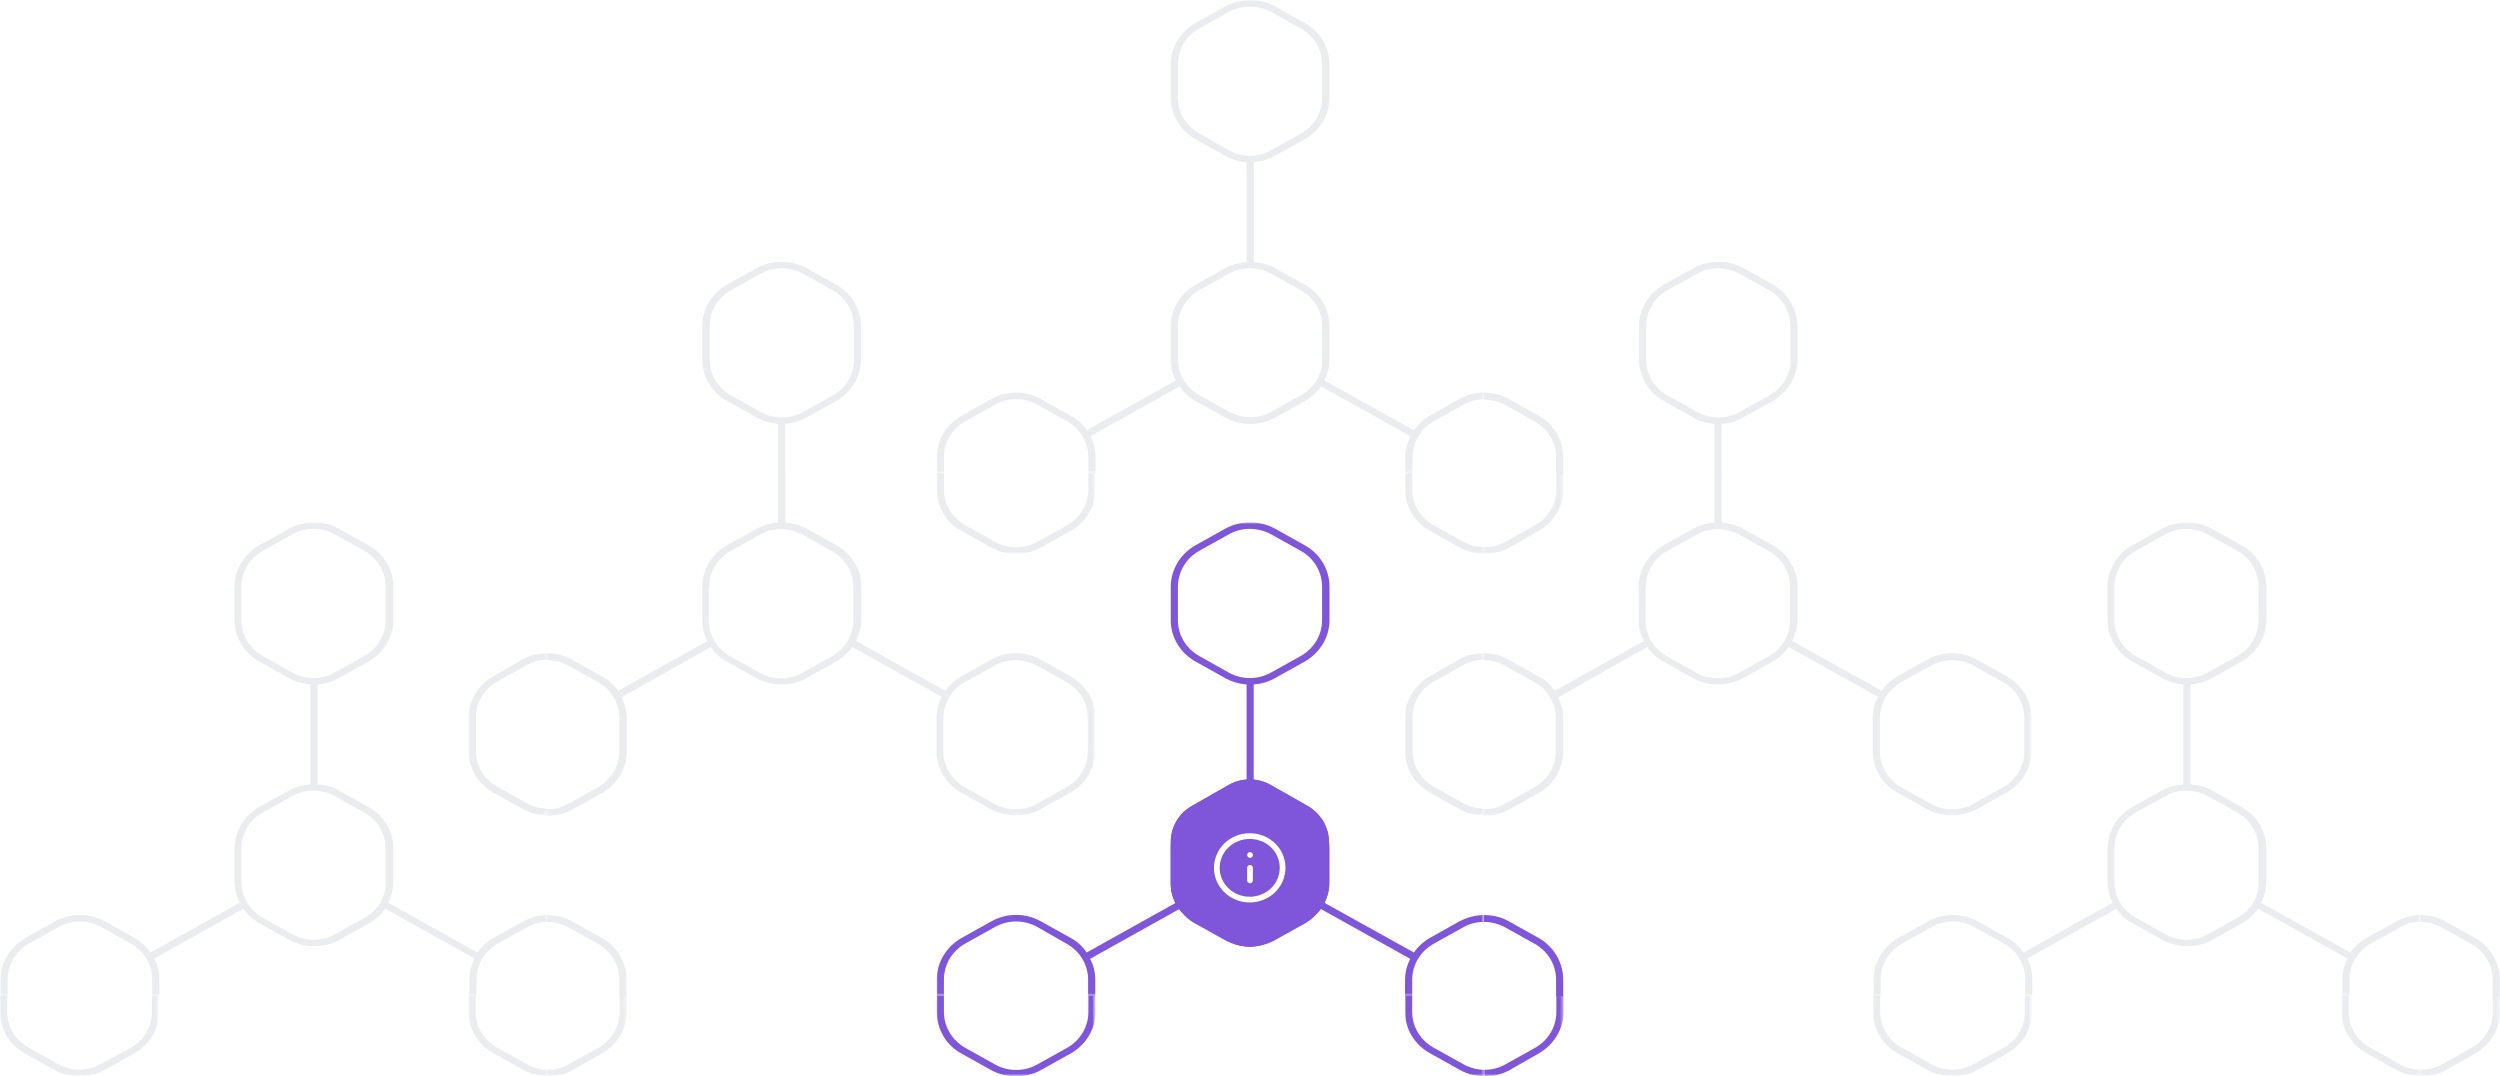 <?xml version="1.0" encoding="utf-8"?>
<!-- Generator: Adobe Illustrator 25.4.0, SVG Export Plug-In . SVG Version: 6.00 Build 0)  -->
<svg version="1.1" id="Layer_1" xmlns="http://www.w3.org/2000/svg" xmlns:xlink="http://www.w3.org/1999/xlink" x="0px" y="0px"
	 viewBox="0 0 874 376.3" style="enable-background:new 0 0 874 376.3;" xml:space="preserve">
<style type="text/css">
	.st0{fill-rule:evenodd;clip-rule:evenodd;fill:#EAECF0;}
	.st1{fill-rule:evenodd;clip-rule:evenodd;fill:#FFFFFF;filter:url(#Adobe_OpacityMaskFilter);}
	.st2{mask:url(#mask0_7430_492106_00000077300498214329841470000007311649830135636870_);}
	
		.st3{fill-rule:evenodd;clip-rule:evenodd;fill:#FFFFFF;filter:url(#Adobe_OpacityMaskFilter_00000139280332378901474300000013555189750376643980_);}
	.st4{mask:url(#mask1_7430_492106_00000089563518695425778100000001136933317820697258_);}
	.st5{fill-rule:evenodd;clip-rule:evenodd;fill:#7F56D9;}
	
		.st6{fill-rule:evenodd;clip-rule:evenodd;fill:#FFFFFF;filter:url(#Adobe_OpacityMaskFilter_00000181786043601080318100000016778024631756727170_);}
	.st7{mask:url(#mask2_7430_492106_00000057113997356662347540000010953699548376477832_);}
	
		.st8{fill-rule:evenodd;clip-rule:evenodd;fill:#FFFFFF;filter:url(#Adobe_OpacityMaskFilter_00000011752140478901686280000017646513156496702860_);}
	.st9{mask:url(#mask3_7430_492106_00000082352153541707666000000000325014692980107153_);}
	
		.st10{fill-rule:evenodd;clip-rule:evenodd;fill:#FFFFFF;filter:url(#Adobe_OpacityMaskFilter_00000006695014080309658460000002625289023938542771_);}
	.st11{mask:url(#mask4_7430_492106_00000043425306609368161300000016584299160216148900_);}
	
		.st12{fill-rule:evenodd;clip-rule:evenodd;fill:#FFFFFF;filter:url(#Adobe_OpacityMaskFilter_00000141431862793734419760000009578249262112699565_);}
	.st13{mask:url(#mask5_7430_492106_00000050665456156455562800000017200903402349608354_);}
	
		.st14{fill-rule:evenodd;clip-rule:evenodd;fill:#FFFFFF;filter:url(#Adobe_OpacityMaskFilter_00000138566239032425783450000008312046786028399488_);}
	.st15{mask:url(#mask6_7430_492106_00000150780808766587120020000001696562575450798994_);}
	
		.st16{fill-rule:evenodd;clip-rule:evenodd;fill:#FFFFFF;filter:url(#Adobe_OpacityMaskFilter_00000107551509098128705230000017492453401976210856_);}
	.st17{mask:url(#mask7_7430_492106_00000102540873683844465280000009193400220996997763_);}
	
		.st18{fill-rule:evenodd;clip-rule:evenodd;fill:#FFFFFF;filter:url(#Adobe_OpacityMaskFilter_00000074430693233284332310000001802989790080858013_);}
	.st19{mask:url(#mask8_7430_492106_00000081623444099868426770000006808939328311229329_);}
	
		.st20{fill-rule:evenodd;clip-rule:evenodd;fill:#FFFFFF;filter:url(#Adobe_OpacityMaskFilter_00000026137916636381511140000000115091033900655525_);}
	.st21{mask:url(#mask9_7430_492106_00000176731449630644074230000005545523505516290953_);}
	
		.st22{fill-rule:evenodd;clip-rule:evenodd;fill:#FFFFFF;filter:url(#Adobe_OpacityMaskFilter_00000000909928739503099880000006626225076132629158_);}
	.st23{mask:url(#mask10_7430_492106_00000150078114976530148820000012896442027576564155_);}
	
		.st24{fill-rule:evenodd;clip-rule:evenodd;fill:#FFFFFF;filter:url(#Adobe_OpacityMaskFilter_00000065050075127389047260000005203592050480020411_);}
	.st25{mask:url(#mask11_7430_492106_00000075872209614993071000000009939930581389296005_);}
	
		.st26{fill-rule:evenodd;clip-rule:evenodd;fill:#FFFFFF;filter:url(#Adobe_OpacityMaskFilter_00000114757862295922782060000014403424676216202670_);}
	.st27{mask:url(#mask12_7430_492106_00000162352725790167757860000018090873933142514057_);}
	
		.st28{fill-rule:evenodd;clip-rule:evenodd;fill:#FFFFFF;filter:url(#Adobe_OpacityMaskFilter_00000066502659398167482900000014616264062783173558_);}
	.st29{mask:url(#mask13_7430_492106_00000146463870617752004330000015351914309662440355_);}
	
		.st30{fill-rule:evenodd;clip-rule:evenodd;fill:#FFFFFF;filter:url(#Adobe_OpacityMaskFilter_00000108274574139504985260000010263554144488402864_);}
	.st31{mask:url(#mask14_7430_492106_00000041262982306871550460000017738206716281219223_);}
	
		.st32{fill-rule:evenodd;clip-rule:evenodd;fill:#FFFFFF;filter:url(#Adobe_OpacityMaskFilter_00000075122070843250556840000002967819460282807471_);}
	.st33{mask:url(#mask15_7430_492106_00000020375641382548330580000008390017835225500326_);}
	
		.st34{fill-rule:evenodd;clip-rule:evenodd;fill:#FFFFFF;filter:url(#Adobe_OpacityMaskFilter_00000003064601401687475930000002541233218310210208_);}
	.st35{mask:url(#mask16_7430_492106_00000038413661358310634520000013634738022448461483_);}
	
		.st36{fill-rule:evenodd;clip-rule:evenodd;fill:#FFFFFF;filter:url(#Adobe_OpacityMaskFilter_00000090979288274756811530000004390611858089537469_);}
	.st37{mask:url(#mask17_7430_492106_00000131334944242439431690000005099914864420381068_);}
	
		.st38{fill-rule:evenodd;clip-rule:evenodd;fill:#FFFFFF;filter:url(#Adobe_OpacityMaskFilter_00000129207426173091224650000013089274230961972367_);}
	.st39{mask:url(#mask18_7430_492106_00000025402405637656613360000002535050215409213584_);}
	
		.st40{fill-rule:evenodd;clip-rule:evenodd;fill:#FFFFFF;filter:url(#Adobe_OpacityMaskFilter_00000051384310456155094080000005143077777770431635_);}
	.st41{mask:url(#mask19_7430_492106_00000127044505415462344780000015033896973024501943_);}
	.st42{fill:none;stroke:#FFFFFF;stroke-width:2;stroke-linecap:round;stroke-linejoin:round;}
</style>
<path class="st0" d="M626,125.7c0,5.1-2.8,9.9-7.4,12.5l-10.4,5.8c-4.6,2.6-10.3,2.6-14.9,0l-10.4-5.8c-4.6-2.6-7.4-7.3-7.4-12.5
	V114c0-5.1,2.8-9.9,7.4-12.5l10.4-5.8c2.2-1.3,4.8-1.9,7.4-1.9c2.6,0,5.2,0.7,7.4,1.9l10.4,5.8c4.6,2.6,7.4,7.3,7.4,12.5V125.7z
	 M619.8,99.5l-10.4-5.8c-5.2-2.9-12.1-2.9-17.3,0l-10.4,5.8c-5.3,3-8.7,8.5-8.7,14.5v11.7c0,6,3.3,11.5,8.7,14.5L592,146
	c2.3,1.3,4.9,2,7.4,2.2v17.4h2.5v-17.4c2.6-0.2,5.1-0.9,7.4-2.2l10.4-5.8c5.3-3,8.7-8.5,8.7-14.5V114
	C628.4,108.1,625.1,102.5,619.8,99.5z"/>
<path class="st0" d="M537.9,145.3l-10.4-5.8c-2.6-1.5-5.6-2.2-8.7-2.2v2.4c2.6,0,5.2,0.7,7.4,1.9l10.4,5.8c4.6,2.6,7.4,7.3,7.4,12.5
	v5.8h2.5v-5.8C546.5,153.8,543.2,148.2,537.9,145.3z"/>
<path class="st0" d="M865.3,327.9l-10.4-5.8c-2.6-1.5-5.6-2.2-8.7-2.2v2.4c2.6,0,5.2,0.7,7.4,1.9L864,330c4.6,2.6,7.4,7.3,7.4,12.5
	v5.8h2.5v-5.8C873.9,336.5,870.6,330.9,865.3,327.9z"/>
<defs>
	<filter id="Adobe_OpacityMaskFilter" filterUnits="userSpaceOnUse" x="518.8" y="165.3" width="191.6" height="119.9">
		<feColorMatrix  type="matrix" values="1 0 0 0 0  0 1 0 0 0  0 0 1 0 0  0 0 0 1 0"/>
	</filter>
</defs>
<mask maskUnits="userSpaceOnUse" x="518.8" y="165.3" width="191.6" height="119.9" id="mask0_7430_492106_00000077300498214329841470000007311649830135636870_">
	<path class="st1" d="M518.8,165.3h191.6v119.9H518.8V165.3z"/>
</mask>
<g class="st2">
	<path class="st0" d="M575.4,205.2c0-5.1,2.8-9.9,7.4-12.5l10.4-5.8c2.2-1.3,4.8-1.9,7.4-1.9c2.6,0,5.2,0.7,7.4,1.9l10.4,5.8
		c4.6,2.6,7.4,7.3,7.4,12.5v11.7c0,5.1-2.8,9.9-7.4,12.5l-10.4,5.8c-4.6,2.6-10.3,2.6-14.9,0l-10.4-5.8c-4.6-2.6-7.4-7.3-7.4-12.5
		V205.2z M664.7,238.5l10.4-5.8c2.3-1.3,4.9-1.9,7.4-1.9c2.6,0,5.1,0.6,7.4,1.9l10.4,5.8c4.6,2.6,7.4,7.3,7.4,12.5v11.7
		c0,5.1-2.8,9.9-7.4,12.5l-10.4,5.8c-4.6,2.6-10.3,2.6-14.9,0l-10.4-5.8c-2.2-1.3-4.1-3.1-5.4-5.3c-1.3-2.2-2-4.7-2-7.2v-11.7
		C657.3,245.8,660.1,241,664.7,238.5z M575.9,226.2c1.4,2.1,3.3,3.9,5.6,5.1l10.4,5.8c2.7,1.5,5.7,2.2,8.7,2.2s6-0.7,8.7-2.2
		l10.4-5.8c2.3-1.3,4.2-3.1,5.6-5.1l31.2,17.4c-1.1,2.2-1.8,4.7-1.8,7.3v11.7c0,2.9,0.8,5.8,2.3,8.4c1.5,2.5,3.7,4.7,6.3,6.1
		l10.4,5.8c2.7,1.5,5.7,2.2,8.7,2.2c3,0,6-0.7,8.7-2.2l10.4-5.8c5.3-3,8.7-8.5,8.7-14.5v-11.7c0-6-3.3-11.5-8.7-14.5l-10.4-5.8
		c-5.3-3-12-3-17.3,0l-10.4,5.8c-2.3,1.3-4.2,3.1-5.6,5.1l-31.2-17.4c1.1-2.2,1.8-4.7,1.8-7.3v-11.7c0-6-3.3-11.5-8.7-14.5
		l-10.4-5.8c-2.3-1.3-4.8-1.9-7.4-2.1v-17.5h-2.5v17.5c-2.6,0.2-5.2,0.9-7.4,2.1l-10.4,5.8c-5.3,3-8.7,8.5-8.7,14.5v11.7
		c0,2.6,0.6,5.1,1.8,7.3l-31.2,17.4c-1.4-2.1-3.3-3.9-5.7-5.1l-10.4-5.8c-2.6-1.5-5.6-2.2-8.7-2.2v2.4c2.6,0,5.2,0.7,7.4,1.9
		l10.4,5.8c4.6,2.6,7.4,7.3,7.4,12.5v11.7c0,5.1-2.8,9.9-7.4,12.5l-10.4,5.8c-2.2,1.3-4.8,1.9-7.4,1.9v2.4c3,0,6-0.8,8.7-2.2
		l10.4-5.8c5.3-3,8.7-8.5,8.7-14.5v-11.7c0-2.6-0.7-5.1-1.8-7.3L575.9,226.2z"/>
</g>
<defs>
	
		<filter id="Adobe_OpacityMaskFilter_00000013897660298720081580000015927616927687553158_" filterUnits="userSpaceOnUse" x="518.8" y="165.3" width="27.8" height="28.4">
		<feColorMatrix  type="matrix" values="1 0 0 0 0  0 1 0 0 0  0 0 1 0 0  0 0 0 1 0"/>
	</filter>
</defs>
<mask maskUnits="userSpaceOnUse" x="518.8" y="165.3" width="27.8" height="28.4" id="mask1_7430_492106_00000089563518695425778100000001136933317820697258_">
	
		<path style="fill-rule:evenodd;clip-rule:evenodd;fill:#FFFFFF;filter:url(#Adobe_OpacityMaskFilter_00000013897660298720081580000015927616927687553158_);" d="
		M518.8,165.3h27.8v28.4h-27.8V165.3z"/>
</mask>
<g class="st4">
	<path class="st0" d="M537.9,185.6c5.3-3,8.7-8.5,8.7-14.5v-5.8h-2.5v5.8c0,5.1-2.8,9.9-7.4,12.5l-10.4,5.8
		c-2.2,1.3-4.8,1.9-7.4,1.9v2.4c3,0,6-0.8,8.7-2.2L537.9,185.6z"/>
</g>
<path class="st5" d="M537.9,327.9l-10.4-5.8c-2.6-1.5-5.6-2.2-8.7-2.2v2.4c2.6,0,5.2,0.7,7.4,1.9l10.4,5.8c4.6,2.6,7.4,7.3,7.4,12.5
	v5.8h2.5v-5.8C546.5,336.5,543.2,330.9,537.9,327.9z"/>
<defs>
	
		<filter id="Adobe_OpacityMaskFilter_00000071530650244612989200000014464343054517329066_" filterUnits="userSpaceOnUse" x="654.8" y="182.7" width="191.6" height="165.6">
		<feColorMatrix  type="matrix" values="1 0 0 0 0  0 1 0 0 0  0 0 1 0 0  0 0 0 1 0"/>
	</filter>
</defs>
<mask maskUnits="userSpaceOnUse" x="654.8" y="182.7" width="191.6" height="165.6" id="mask2_7430_492106_00000057113997356662347540000010953699548376477832_">
	
		<path style="fill-rule:evenodd;clip-rule:evenodd;fill:#FFFFFF;filter:url(#Adobe_OpacityMaskFilter_00000071530650244612989200000014464343054517329066_);" d="
		M654.8,182.7h191.6v165.6H654.8V182.7z"/>
</mask>
<g class="st7">
	<path class="st0" d="M782.3,320.8l-10.4,5.8c-4.6,2.6-10.3,2.6-14.9,0l-10.4-5.8c-4.6-2.6-7.4-7.3-7.4-12.5v-11.7
		c0-5.1,2.8-9.9,7.4-12.5l10.4-5.8c2.2-1.3,4.8-1.9,7.4-1.9c2.6,0,5.2,0.7,7.4,1.9l10.4,5.8c4.6,2.6,7.4,7.3,7.4,12.5v11.7
		C789.8,313.5,786.9,318.2,782.3,320.8z M746.6,229.3c-4.6-2.6-7.4-7.3-7.4-12.5v-11.7c0-5.1,2.8-9.9,7.4-12.5l10.4-5.8
		c2.2-1.3,4.8-1.9,7.4-1.9c2.6,0,5.2,0.7,7.4,1.9l10.4,5.8c4.6,2.6,7.4,7.3,7.4,12.5v11.7c0,5.1-2.8,9.9-7.4,12.5l-10.4,5.8
		c-4.6,2.6-10.3,2.6-14.9,0L746.6,229.3z M827.3,327.9c-2.3,1.3-4.2,3.1-5.6,5.1l-31.2-17.4c1.1-2.2,1.8-4.7,1.8-7.3v-11.7
		c0-6-3.3-11.5-8.7-14.5l-10.4-5.8c-2.3-1.3-4.8-1.9-7.4-2.1v-34.9c2.6-0.2,5.1-0.9,7.4-2.2l10.4-5.8c5.3-3,8.7-8.5,8.7-14.5v-11.7
		c0-6-3.3-11.5-8.7-14.5l-10.4-5.8c-5.2-2.9-12.1-2.9-17.3,0l-10.4,5.8c-5.3,3-8.7,8.5-8.7,14.5v11.7c0,6,3.3,11.5,8.7,14.5
		l10.4,5.8c2.3,1.3,4.9,2,7.4,2.2v34.9c-2.6,0.2-5.2,0.9-7.4,2.1l-10.4,5.8c-5.3,3-8.7,8.5-8.7,14.5v11.7c0,2.6,0.6,5.1,1.8,7.3
		l-31.2,17.4c-1.4-2.1-3.3-3.9-5.6-5.1l-10.4-5.8c-5.3-3-12-3-17.3,0l-10.4,5.8c-5.3,3-8.7,8.5-8.7,14.5v5.8h2.5v-5.8
		c0-5.1,2.8-9.9,7.4-12.5l10.4-5.8c4.6-2.6,10.3-2.6,14.9,0l10.4,5.8c4.6,2.6,7.4,7.3,7.4,12.5v5.8h2.5v-5.8c0-2.6-0.6-5.1-1.8-7.3
		l31.2-17.4c1.4,2.1,3.3,3.9,5.7,5.1l10.4,5.8c2.7,1.5,5.7,2.2,8.7,2.2c3,0,6-0.7,8.7-2.2l10.4-5.8c2.3-1.3,4.2-3.1,5.7-5.1
		l31.2,17.4c-1.1,2.2-1.8,4.7-1.8,7.3v5.8h2.5v-5.8c0-5.1,2.8-9.9,7.4-12.5l10.4-5.8c2.2-1.3,4.8-1.9,7.4-1.9v-2.4
		c-3,0-6,0.8-8.7,2.2L827.3,327.9z"/>
</g>
<defs>
	
		<filter id="Adobe_OpacityMaskFilter_00000074432258021133829730000003834824725506108804_" filterUnits="userSpaceOnUse" x="654.8" y="347.9" width="55.5" height="28.4">
		<feColorMatrix  type="matrix" values="1 0 0 0 0  0 1 0 0 0  0 0 1 0 0  0 0 0 1 0"/>
	</filter>
</defs>
<mask maskUnits="userSpaceOnUse" x="654.8" y="347.9" width="55.5" height="28.4" id="mask3_7430_492106_00000082352153541707666000000000325014692980107153_">
	
		<path style="fill-rule:evenodd;clip-rule:evenodd;fill:#FFFFFF;filter:url(#Adobe_OpacityMaskFilter_00000074432258021133829730000003834824725506108804_);" d="
		M654.8,347.9h55.5v28.4h-55.5V347.9z"/>
</mask>
<g class="st9">
	<path class="st0" d="M663.5,368.3l10.4,5.8c2.7,1.5,5.7,2.2,8.7,2.2c3,0,6-0.7,8.7-2.2l10.4-5.8c5.3-3,8.7-8.5,8.7-14.5v-5.8h-2.5
		v5.8c0,5.1-2.8,9.9-7.4,12.5L690,372c-4.6,2.6-10.3,2.6-14.9,0l-10.4-5.8c-2.2-1.3-4.1-3.1-5.4-5.3c-1.3-2.2-2-4.7-2-7.2v-5.8h-2.5
		v5.8c0,2.9,0.8,5.8,2.3,8.4C658.7,364.7,660.8,366.8,663.5,368.3z"/>
</g>
<defs>
	
		<filter id="Adobe_OpacityMaskFilter_00000070092829050131757820000010853687306501008032_" filterUnits="userSpaceOnUse" x="518.8" y="347.9" width="27.8" height="28.4">
		<feColorMatrix  type="matrix" values="1 0 0 0 0  0 1 0 0 0  0 0 1 0 0  0 0 0 1 0"/>
	</filter>
</defs>
<mask maskUnits="userSpaceOnUse" x="518.8" y="347.9" width="27.8" height="28.4" id="mask4_7430_492106_00000043425306609368161300000016584299160216148900_">
	
		<path style="fill-rule:evenodd;clip-rule:evenodd;fill:#FFFFFF;filter:url(#Adobe_OpacityMaskFilter_00000070092829050131757820000010853687306501008032_);" d="
		M518.8,347.9h27.8v28.4h-27.8V347.9z"/>
</mask>
<g class="st11">
	<path class="st5" d="M537.9,368.3c5.3-3,8.7-8.5,8.7-14.5v-5.8h-2.5v5.8c0,5.1-2.8,9.9-7.4,12.5l-10.4,5.8
		c-2.2,1.3-4.8,1.9-7.4,1.9v2.4c3,0,6-0.8,8.7-2.2L537.9,368.3z"/>
</g>
<defs>
	
		<filter id="Adobe_OpacityMaskFilter_00000067221918315192227380000005652562032033673131_" filterUnits="userSpaceOnUse" x="818.6" y="347.9" width="27.8" height="28.4">
		<feColorMatrix  type="matrix" values="1 0 0 0 0  0 1 0 0 0  0 0 1 0 0  0 0 0 1 0"/>
	</filter>
</defs>
<mask maskUnits="userSpaceOnUse" x="818.6" y="347.9" width="27.8" height="28.4" id="mask5_7430_492106_00000050665456156455562800000017200903402349608354_">
	
		<path style="fill-rule:evenodd;clip-rule:evenodd;fill:#FFFFFF;filter:url(#Adobe_OpacityMaskFilter_00000067221918315192227380000005652562032033673131_);" d="
		M818.6,347.9h27.8v28.4h-27.8V347.9z"/>
</mask>
<g class="st13">
	<path class="st0" d="M838.9,372l-10.4-5.8c-4.6-2.6-7.4-7.3-7.4-12.5v-5.8h-2.5v5.8c0,6,3.3,11.5,8.7,14.5l10.4,5.8
		c2.6,1.5,5.6,2.2,8.7,2.2V374C843.8,374,841.2,373.3,838.9,372z"/>
</g>
<defs>
	
		<filter id="Adobe_OpacityMaskFilter_00000084523182390381792030000010568894750622214785_" filterUnits="userSpaceOnUse" x="846.2" y="347.9" width="27.8" height="28.4">
		<feColorMatrix  type="matrix" values="1 0 0 0 0  0 1 0 0 0  0 0 1 0 0  0 0 0 1 0"/>
	</filter>
</defs>
<mask maskUnits="userSpaceOnUse" x="846.2" y="347.9" width="27.8" height="28.4" id="mask6_7430_492106_00000150780808766587120020000001696562575450798994_">
	
		<path style="fill-rule:evenodd;clip-rule:evenodd;fill:#FFFFFF;filter:url(#Adobe_OpacityMaskFilter_00000084523182390381792030000010568894750622214785_);" d="
		M846.2,347.9h27.8v28.4h-27.8V347.9z"/>
</mask>
<g class="st15">
	<path class="st0" d="M865.3,368.3c5.3-3,8.7-8.5,8.7-14.5v-5.8h-2.5v5.8c0,5.1-2.9,9.9-7.4,12.5l-10.4,5.8
		c-2.2,1.3-4.8,1.9-7.4,1.9v2.4c3,0,6-0.8,8.7-2.2L865.3,368.3z"/>
</g>
<path class="st0" d="M298.6,125.7c0,5.1-2.8,9.9-7.4,12.5l-10.4,5.8c-4.6,2.6-10.3,2.6-14.9,0l-10.4-5.8c-4.6-2.6-7.4-7.3-7.4-12.5
	V114c0-5.1,2.8-9.9,7.4-12.5l10.4-5.8c2.2-1.3,4.8-1.9,7.4-1.9c2.6,0,5.2,0.7,7.4,1.9l10.4,5.8c4.6,2.6,7.4,7.3,7.4,12.5V125.7z
	 M292.3,99.5l-10.4-5.8c-5.2-2.9-12.1-2.9-17.3,0l-10.4,5.8c-5.3,3-8.7,8.5-8.7,14.5v11.7c0,6,3.3,11.5,8.7,14.5l10.4,5.8
	c2.3,1.3,4.9,2,7.4,2.2v17.4h2.5v-17.4c2.6-0.2,5.1-0.9,7.4-2.2l10.4-5.8c5.3-3,8.7-8.5,8.7-14.5V114
	C301,108.1,297.7,102.5,292.3,99.5z"/>
<defs>
	
		<filter id="Adobe_OpacityMaskFilter_00000081607974134938788930000006964048420023592359_" filterUnits="userSpaceOnUse" x="327.4" y="0" width="191.6" height="165.6">
		<feColorMatrix  type="matrix" values="1 0 0 0 0  0 1 0 0 0  0 0 1 0 0  0 0 0 1 0"/>
	</filter>
</defs>
<mask maskUnits="userSpaceOnUse" x="327.4" y="0" width="191.6" height="165.6" id="mask7_7430_492106_00000102540873683844465280000009193400220996997763_">
	
		<path style="fill-rule:evenodd;clip-rule:evenodd;fill:#FFFFFF;filter:url(#Adobe_OpacityMaskFilter_00000081607974134938788930000006964048420023592359_);" d="
		M327.4,0H519v165.6H327.4V0z"/>
</mask>
<g class="st17">
	<path class="st0" d="M454.9,138.1l-10.4,5.8c-4.6,2.6-10.3,2.6-14.9,0l-10.4-5.8c-4.6-2.6-7.4-7.3-7.4-12.5V114
		c0-5.1,2.8-9.9,7.4-12.5l10.4-5.8c2.2-1.3,4.8-1.9,7.4-1.9c2.6,0,5.2,0.7,7.4,1.9l10.4,5.8c4.6,2.6,7.4,7.3,7.4,12.5v11.7
		C462.4,130.8,459.5,135.6,454.9,138.1z M419.2,46.6c-4.6-2.6-7.4-7.3-7.4-12.5V22.5c0-5.1,2.8-9.9,7.4-12.5l10.4-5.8
		c2.2-1.3,4.8-1.9,7.4-1.9c2.6,0,5.2,0.7,7.4,1.9l10.4,5.8c4.6,2.6,7.4,7.3,7.4,12.5v11.7c0,5.1-2.8,9.9-7.4,12.5l-10.4,5.8
		c-4.6,2.6-10.3,2.6-14.9,0L419.2,46.6z M499.9,145.3c-2.3,1.3-4.2,3.1-5.6,5.1L463,133c1.1-2.2,1.8-4.7,1.8-7.3V114
		c0-6-3.3-11.5-8.7-14.5l-10.4-5.8c-2.3-1.3-4.8-1.9-7.4-2.1V56.7c2.6-0.2,5.1-0.9,7.4-2.2l10.4-5.8c5.3-3,8.7-8.5,8.7-14.5V22.5
		c0-6-3.3-11.5-8.7-14.5l-10.4-5.8c-5.2-2.9-12.1-2.9-17.3,0L418,8c-5.3,3-8.7,8.5-8.7,14.5v11.7c0,6,3.3,11.5,8.7,14.5l10.4,5.8
		c2.3,1.3,4.9,2,7.4,2.2v34.9c-2.6,0.2-5.2,0.9-7.4,2.1L418,99.5c-5.3,3-8.7,8.5-8.7,14.5v11.7c0,2.6,0.6,5.1,1.8,7.3l-31.2,17.4
		c-1.4-2.1-3.3-3.9-5.6-5.1l-10.4-5.8c-5.3-3-12-3-17.3,0l-10.4,5.8c-5.3,3-8.7,8.5-8.7,14.5v5.8h2.5v-5.8c0-5.1,2.8-9.9,7.4-12.5
		l10.4-5.8c4.6-2.6,10.3-2.6,14.9,0l10.4,5.8c4.6,2.6,7.4,7.3,7.4,12.5v5.8h2.5v-5.8c0-2.6-0.6-5.1-1.8-7.3l31.2-17.4
		c1.4,2.1,3.3,3.9,5.6,5.1l10.4,5.8c2.7,1.5,5.7,2.2,8.7,2.2c3,0,6-0.7,8.7-2.2l10.4-5.8c2.3-1.3,4.2-3.1,5.7-5.1l31.2,17.4
		c-1.1,2.2-1.8,4.7-1.8,7.3v5.8h2.5v-5.8c0-5.1,2.8-9.9,7.4-12.5l10.4-5.8c2.2-1.3,4.8-1.9,7.4-1.9v-2.4c-3,0-6,0.8-8.7,2.2
		L499.9,145.3z"/>
</g>
<defs>
	
		<filter id="Adobe_OpacityMaskFilter_00000145780853827713195410000016304578737399010715_" filterUnits="userSpaceOnUse" x="327.4" y="165.3" width="55.5" height="28.4">
		<feColorMatrix  type="matrix" values="1 0 0 0 0  0 1 0 0 0  0 0 1 0 0  0 0 0 1 0"/>
	</filter>
</defs>
<mask maskUnits="userSpaceOnUse" x="327.4" y="165.3" width="55.5" height="28.4" id="mask8_7430_492106_00000081623444099868426770000006808939328311229329_">
	
		<path style="fill-rule:evenodd;clip-rule:evenodd;fill:#FFFFFF;filter:url(#Adobe_OpacityMaskFilter_00000145780853827713195410000016304578737399010715_);" d="
		M327.4,165.3h55.5v28.4h-55.5V165.3z"/>
</mask>
<g class="st19">
	<path class="st0" d="M336.1,185.6l10.4,5.8c2.7,1.5,5.7,2.2,8.7,2.2c3,0,6-0.7,8.7-2.2l10.4-5.8c5.3-3,8.7-8.5,8.7-14.5v-5.8h-2.5
		v5.8c0,5.1-2.8,9.9-7.4,12.5l-10.4,5.8c-4.6,2.6-10.3,2.6-14.9,0l-10.4-5.8c-2.2-1.3-4.1-3.1-5.4-5.3c-1.3-2.2-2-4.7-2-7.2v-5.8
		h-2.5v5.8c0,2.9,0.8,5.8,2.3,8.4C331.2,182,333.4,184.2,336.1,185.6z"/>
</g>
<defs>
	
		<filter id="Adobe_OpacityMaskFilter_00000183225913715645998310000009586494468478267576_" filterUnits="userSpaceOnUse" x="191.3" y="165.3" width="191.6" height="119.9">
		<feColorMatrix  type="matrix" values="1 0 0 0 0  0 1 0 0 0  0 0 1 0 0  0 0 0 1 0"/>
	</filter>
</defs>
<mask maskUnits="userSpaceOnUse" x="191.3" y="165.3" width="191.6" height="119.9" id="mask9_7430_492106_00000176731449630644074230000005545523505516290953_">
	
		<path style="fill-rule:evenodd;clip-rule:evenodd;fill:#FFFFFF;filter:url(#Adobe_OpacityMaskFilter_00000183225913715645998310000009586494468478267576_);" d="
		M191.3,165.3h191.6v119.9H191.3V165.3z"/>
</mask>
<g class="st21">
	<path class="st0" d="M247.9,205.2c0-5.1,2.8-9.9,7.4-12.5l10.4-5.8c2.2-1.3,4.8-1.9,7.4-1.9c2.6,0,5.2,0.7,7.4,1.9l10.4,5.8
		c4.6,2.6,7.4,7.3,7.4,12.5v11.7c0,5.1-2.8,9.9-7.4,12.5l-10.4,5.8c-4.6,2.6-10.3,2.6-14.9,0l-10.4-5.8c-4.6-2.6-7.4-7.3-7.4-12.5
		V205.2z M337.3,238.5l10.4-5.8c2.3-1.3,4.9-1.9,7.4-1.9c2.6,0,5.1,0.6,7.4,1.9l10.4,5.8c4.6,2.6,7.4,7.3,7.4,12.5v11.7
		c0,5.1-2.8,9.9-7.4,12.5l-10.4,5.8c-4.6,2.6-10.3,2.6-14.9,0l-10.4-5.8c-2.2-1.3-4.1-3.1-5.4-5.3c-1.3-2.2-2-4.7-2-7.2v-11.7
		C329.9,245.8,332.7,241,337.3,238.5z M248.5,226.2c1.4,2.1,3.3,3.9,5.6,5.1l10.4,5.8c2.7,1.5,5.7,2.2,8.7,2.2c3,0,6-0.7,8.7-2.2
		l10.4-5.8c2.3-1.3,4.2-3.1,5.7-5.1l31.2,17.4c-1.1,2.2-1.8,4.7-1.8,7.3v11.7c0,2.9,0.8,5.8,2.3,8.4c1.5,2.5,3.7,4.7,6.3,6.1
		l10.4,5.8c2.7,1.5,5.7,2.2,8.7,2.2s6-0.7,8.7-2.2l10.4-5.8c5.3-3,8.7-8.5,8.7-14.5v-11.7c0-6-3.3-11.5-8.7-14.5l-10.4-5.8
		c-5.3-3-12-3-17.3,0l-10.4,5.8c-2.3,1.3-4.2,3.1-5.6,5.1l-31.2-17.4c1.1-2.2,1.8-4.7,1.8-7.3v-11.7c0-6-3.3-11.5-8.7-14.5
		l-10.4-5.8c-2.3-1.3-4.8-1.9-7.4-2.1v-17.5H272v17.5c-2.6,0.2-5.2,0.9-7.4,2.1l-10.4,5.8c-5.3,3-8.7,8.5-8.7,14.5v11.7
		c0,2.6,0.6,5.1,1.8,7.3l-31.2,17.4c-1.4-2.1-3.3-3.9-5.7-5.1l-10.4-5.8c-2.6-1.5-5.6-2.2-8.7-2.2v2.4c2.6,0,5.2,0.7,7.4,1.9
		l10.4,5.8c4.6,2.6,7.4,7.3,7.4,12.5v11.7c0,5.1-2.8,9.9-7.4,12.5l-10.4,5.8c-2.2,1.3-4.8,1.9-7.4,1.9v2.4c3,0,6-0.8,8.7-2.2
		l10.4-5.8c5.3-3,8.7-8.5,8.7-14.5v-11.7c0-2.6-0.7-5.1-1.8-7.3L248.5,226.2z"/>
</g>
<path class="st0" d="M210.4,327.9l-10.4-5.8c-2.6-1.5-5.6-2.2-8.7-2.2v2.4c2.6,0,5.2,0.7,7.4,1.9l10.4,5.8c4.6,2.6,7.4,7.3,7.4,12.5
	v5.8h2.5v-5.8C219.1,336.5,215.8,330.9,210.4,327.9z"/>
<defs>
	
		<filter id="Adobe_OpacityMaskFilter_00000099626203903850326900000000700676785326787730_" filterUnits="userSpaceOnUse" x="491.2" y="165.3" width="27.8" height="28.4">
		<feColorMatrix  type="matrix" values="1 0 0 0 0  0 1 0 0 0  0 0 1 0 0  0 0 0 1 0"/>
	</filter>
</defs>
<mask maskUnits="userSpaceOnUse" x="491.2" y="165.3" width="27.8" height="28.4" id="mask10_7430_492106_00000150078114976530148820000012896442027576564155_">
	
		<path style="fill-rule:evenodd;clip-rule:evenodd;fill:#FFFFFF;filter:url(#Adobe_OpacityMaskFilter_00000099626203903850326900000000700676785326787730_);" d="
		M491.2,165.3H519v28.4h-27.8V165.3z"/>
</mask>
<g class="st23">
	<path class="st0" d="M511.5,189.4l-10.4-5.8c-4.6-2.6-7.4-7.3-7.4-12.5v-5.8h-2.5v5.8c0,6,3.3,11.5,8.7,14.5l10.4,5.8
		c2.6,1.5,5.6,2.2,8.7,2.2v-2.4C516.4,191.3,513.8,190.6,511.5,189.4z"/>
</g>
<defs>
	
		<filter id="Adobe_OpacityMaskFilter_00000116950926409412348260000015508906871000087449_" filterUnits="userSpaceOnUse" x="491.2" y="228.4" width="27.8" height="56.8">
		<feColorMatrix  type="matrix" values="1 0 0 0 0  0 1 0 0 0  0 0 1 0 0  0 0 0 1 0"/>
	</filter>
</defs>
<mask maskUnits="userSpaceOnUse" x="491.2" y="228.4" width="27.8" height="56.8" id="mask11_7430_492106_00000075872209614993071000000009939930581389296005_">
	
		<path style="fill-rule:evenodd;clip-rule:evenodd;fill:#FFFFFF;filter:url(#Adobe_OpacityMaskFilter_00000116950926409412348260000015508906871000087449_);" d="
		M491.2,228.4H519v56.8h-27.8V228.4z"/>
</mask>
<g class="st25">
	<path class="st0" d="M499.9,236.4c-5.3,3-8.7,8.5-8.7,14.5v11.7c0,6,3.3,11.5,8.7,14.5l10.4,5.8c2.6,1.5,5.6,2.2,8.7,2.2v-2.4
		c-2.6,0-5.2-0.7-7.4-1.9l-10.4-5.8c-4.6-2.6-7.4-7.3-7.4-12.5v-11.7c0-5.1,2.8-9.9,7.4-12.5l10.4-5.8c2.2-1.3,4.8-1.9,7.4-1.9v-2.4
		c-3,0-6,0.8-8.7,2.2L499.9,236.4z"/>
</g>
<defs>
	
		<filter id="Adobe_OpacityMaskFilter_00000163065320367403278870000007336568177588720800_" filterUnits="userSpaceOnUse" x="327.4" y="182.7" width="191.6" height="165.6">
		<feColorMatrix  type="matrix" values="1 0 0 0 0  0 1 0 0 0  0 0 1 0 0  0 0 0 1 0"/>
	</filter>
</defs>
<mask maskUnits="userSpaceOnUse" x="327.4" y="182.7" width="191.6" height="165.6" id="mask12_7430_492106_00000162352725790167757860000018090873933142514057_">
	
		<path style="fill-rule:evenodd;clip-rule:evenodd;fill:#FFFFFF;filter:url(#Adobe_OpacityMaskFilter_00000163065320367403278870000007336568177588720800_);" d="
		M327.1,182.6h191.6v165.6H327.1V182.6z"/>
</mask>
<g class="st27">
	<path class="st5" d="M454.9,320.8l-10.4,5.8c-4.6,2.6-10.3,2.6-14.9,0l-10.4-5.8c-4.6-2.6-7.4-7.3-7.4-12.5v-11.7
		c0-5.1,2.8-9.9,7.4-12.5l10.4-5.8c2.2-1.3,4.8-1.9,7.4-1.9c2.6,0,5.2,0.7,7.4,1.9l10.4,5.8c4.6,2.6,7.4,7.3,7.4,12.5v11.7
		C462.4,313.5,459.5,318.2,454.9,320.8z M419.2,229.3c-4.6-2.6-7.4-7.3-7.4-12.5v-11.7c0-5.1,2.8-9.9,7.4-12.5l10.4-5.8
		c2.2-1.3,4.8-1.9,7.4-1.9c2.6,0,5.2,0.7,7.4,1.9l10.4,5.8c4.6,2.6,7.4,7.3,7.4,12.5v11.7c0,5.1-2.8,9.9-7.4,12.5l-10.4,5.8
		c-4.6,2.6-10.3,2.6-14.9,0L419.2,229.3z M499.9,327.9c-2.3,1.3-4.2,3.1-5.6,5.1L463,315.6c1.1-2.2,1.8-4.7,1.8-7.3v-11.7
		c0-6-3.3-11.5-8.7-14.5l-10.4-5.8c-2.3-1.3-4.8-1.9-7.4-2.1v-34.9c2.6-0.2,5.1-0.9,7.4-2.2l10.4-5.8c5.3-3,8.7-8.5,8.7-14.5v-11.7
		c0-6-3.3-11.5-8.7-14.5l-10.4-5.8c-5.2-2.9-12.1-2.9-17.3,0l-10.4,5.8c-5.3,3-8.7,8.5-8.7,14.5v11.7c0,6,3.3,11.5,8.7,14.5
		l10.4,5.8c2.3,1.3,4.9,2,7.4,2.2v34.9c-2.6,0.2-5.2,0.9-7.4,2.1l-10.4,5.8c-5.3,3-8.7,8.5-8.7,14.5v11.7c0,2.6,0.6,5.1,1.8,7.3
		l-31.2,17.4c-1.4-2.1-3.3-3.9-5.6-5.1l-10.4-5.8c-5.3-3-12-3-17.3,0l-10.4,5.8c-5.3,3-8.7,8.5-8.7,14.5v5.8h2.5v-5.8
		c0-5.1,2.8-9.9,7.4-12.5l10.4-5.8c4.6-2.6,10.3-2.6,14.9,0L373,330c4.6,2.6,7.4,7.3,7.4,12.5v5.8h2.5v-5.8c0-2.6-0.6-5.1-1.8-7.3
		l31.2-17.4c1.4,2.1,3.3,3.9,5.6,5.1l10.4,5.8c2.7,1.5,5.7,2.2,8.7,2.2c3,0,6-0.7,8.7-2.2l10.4-5.8c2.3-1.3,4.2-3.1,5.7-5.1
		l31.2,17.4c-1.1,2.2-1.8,4.7-1.8,7.3v5.8h2.5v-5.8c0-5.1,2.8-9.9,7.4-12.5l10.4-5.8c2.2-1.3,4.8-1.9,7.4-1.9v-2.4
		c-3,0-6,0.8-8.7,2.2L499.9,327.9z"/>
</g>
<defs>
	
		<filter id="Adobe_OpacityMaskFilter_00000147940483671848194780000004980113825205645205_" filterUnits="userSpaceOnUse" x="163.8" y="228.4" width="27.8" height="56.8">
		<feColorMatrix  type="matrix" values="1 0 0 0 0  0 1 0 0 0  0 0 1 0 0  0 0 0 1 0"/>
	</filter>
</defs>
<mask maskUnits="userSpaceOnUse" x="163.8" y="228.4" width="27.8" height="56.8" id="mask13_7430_492106_00000146463870617752004330000015351914309662440355_">
	
		<path style="fill-rule:evenodd;clip-rule:evenodd;fill:#FFFFFF;filter:url(#Adobe_OpacityMaskFilter_00000147940483671848194780000004980113825205645205_);" d="
		M163.8,228.4h27.8v56.8h-27.8V228.4z"/>
</mask>
<g class="st29">
	<path class="st0" d="M172.5,236.4c-5.3,3-8.7,8.5-8.7,14.5v11.7c0,6,3.3,11.5,8.7,14.5l10.4,5.8c2.6,1.5,5.6,2.2,8.7,2.2v-2.4
		c-2.6,0-5.2-0.7-7.4-1.9l-10.4-5.8c-4.6-2.6-7.4-7.3-7.4-12.5v-11.7c0-5.1,2.8-9.9,7.4-12.5l10.4-5.8c2.2-1.3,4.8-1.9,7.4-1.9v-2.4
		c-3,0-6,0.8-8.7,2.2L172.5,236.4z"/>
</g>
<defs>
	
		<filter id="Adobe_OpacityMaskFilter_00000075855294321391290870000013342787182084024465_" filterUnits="userSpaceOnUse" x="0" y="182.7" width="191.6" height="165.6">
		<feColorMatrix  type="matrix" values="1 0 0 0 0  0 1 0 0 0  0 0 1 0 0  0 0 0 1 0"/>
	</filter>
</defs>
<mask maskUnits="userSpaceOnUse" x="0" y="182.7" width="191.6" height="165.6" id="mask14_7430_492106_00000041262982306871550460000017738206716281219223_">
	
		<path style="fill-rule:evenodd;clip-rule:evenodd;fill:#FFFFFF;filter:url(#Adobe_OpacityMaskFilter_00000075855294321391290870000013342787182084024465_);" d="
		M0,182.7h191.6v165.6H0V182.7z"/>
</mask>
<g class="st31">
	<path class="st0" d="M127.5,320.8l-10.4,5.8c-4.6,2.6-10.3,2.6-14.9,0l-10.4-5.8c-4.6-2.6-7.4-7.3-7.4-12.5v-11.7
		c0-5.1,2.8-9.9,7.4-12.5l10.4-5.8c2.2-1.3,4.8-1.9,7.4-1.9c2.6,0,5.2,0.7,7.4,1.9l10.4,5.8c4.6,2.6,7.4,7.3,7.4,12.5v11.7
		C135,313.5,132.1,318.2,127.5,320.8z M91.8,229.3c-4.6-2.6-7.4-7.3-7.4-12.5v-11.7c0-5.1,2.8-9.9,7.4-12.5l10.4-5.8
		c2.2-1.3,4.8-1.9,7.4-1.9c2.6,0,5.2,0.7,7.4,1.9l10.4,5.8c4.6,2.6,7.4,7.3,7.4,12.5v11.7c0,5.1-2.8,9.9-7.4,12.5l-10.4,5.8
		c-4.6,2.6-10.3,2.6-14.9,0L91.8,229.3z M172.5,327.9c-2.3,1.3-4.2,3.1-5.6,5.1l-31.2-17.4c1.1-2.2,1.8-4.7,1.8-7.3v-11.7
		c0-6-3.3-11.5-8.7-14.5l-10.4-5.8c-2.3-1.3-4.8-1.9-7.4-2.1v-34.9c2.6-0.2,5.1-0.9,7.4-2.2l10.4-5.8c5.3-3,8.7-8.5,8.7-14.5v-11.7
		c0-6-3.3-11.5-8.7-14.5l-10.4-5.8c-5.2-2.9-12.1-2.9-17.3,0l-10.4,5.8c-5.3,3-8.7,8.5-8.7,14.5v11.7c0,6,3.3,11.5,8.7,14.5
		l10.4,5.8c2.3,1.3,4.9,2,7.4,2.2v34.9c-2.6,0.2-5.2,0.9-7.4,2.1l-10.4,5.8c-5.3,3-8.7,8.5-8.7,14.5v11.7c0,2.6,0.6,5.1,1.8,7.3
		l-31.2,17.4c-1.4-2.1-3.3-3.9-5.6-5.1l-10.4-5.8c-5.3-3-12-3-17.3,0l-10.4,5.8c-5.3,3-8.7,8.5-8.7,14.5v5.8h2.5v-5.8
		c0-5.1,2.8-9.9,7.4-12.5l10.4-5.8c4.6-2.6,10.3-2.6,14.9,0l10.4,5.8c4.6,2.6,7.4,7.3,7.4,12.5v5.8h2.5v-5.8c0-2.6-0.6-5.1-1.8-7.3
		l31.2-17.4c1.4,2.1,3.3,3.9,5.7,5.1l10.4,5.8c2.7,1.5,5.7,2.2,8.7,2.2c3,0,6-0.7,8.7-2.2l10.4-5.8c2.3-1.3,4.2-3.1,5.7-5.1
		l31.2,17.4c-1.1,2.2-1.8,4.7-1.8,7.3v5.8h2.5v-5.8c0-5.1,2.8-9.9,7.4-12.5l10.4-5.8c2.2-1.3,4.8-1.9,7.4-1.9v-2.4
		c-3,0-6,0.8-8.7,2.2L172.5,327.9z"/>
</g>
<defs>
	
		<filter id="Adobe_OpacityMaskFilter_00000049211278563498878820000002777027500522196407_" filterUnits="userSpaceOnUse" x="0" y="347.9" width="55.5" height="28.4">
		<feColorMatrix  type="matrix" values="1 0 0 0 0  0 1 0 0 0  0 0 1 0 0  0 0 0 1 0"/>
	</filter>
</defs>
<mask maskUnits="userSpaceOnUse" x="0" y="347.9" width="55.5" height="28.4" id="mask15_7430_492106_00000020375641382548330580000008390017835225500326_">
	
		<path style="fill-rule:evenodd;clip-rule:evenodd;fill:#FFFFFF;filter:url(#Adobe_OpacityMaskFilter_00000049211278563498878820000002777027500522196407_);" d="
		M0,347.9h55.5v28.4H0V347.9z"/>
</mask>
<g class="st33">
	<path class="st0" d="M8.7,368.3l10.4,5.8c2.7,1.5,5.7,2.2,8.7,2.2c3,0,6-0.7,8.7-2.2l10.4-5.8c5.3-3,8.7-8.5,8.7-14.5v-5.8h-2.5
		v5.8c0,5.1-2.8,9.9-7.4,12.5L35.2,372c-4.6,2.6-10.3,2.6-14.9,0l-10.4-5.8c-2.2-1.3-4.1-3.1-5.4-5.3c-1.3-2.2-2-4.7-2-7.2v-5.8H0
		v5.8c0,2.9,0.8,5.8,2.3,8.4C3.8,364.7,6,366.8,8.7,368.3z"/>
</g>
<defs>
	
		<filter id="Adobe_OpacityMaskFilter_00000060010884351363257270000010675544538489733795_" filterUnits="userSpaceOnUse" x="163.8" y="347.9" width="27.8" height="28.4">
		<feColorMatrix  type="matrix" values="1 0 0 0 0  0 1 0 0 0  0 0 1 0 0  0 0 0 1 0"/>
	</filter>
</defs>
<mask maskUnits="userSpaceOnUse" x="163.8" y="347.9" width="27.8" height="28.4" id="mask16_7430_492106_00000038413661358310634520000013634738022448461483_">
	
		<path style="fill-rule:evenodd;clip-rule:evenodd;fill:#FFFFFF;filter:url(#Adobe_OpacityMaskFilter_00000060010884351363257270000010675544538489733795_);" d="
		M163.8,347.9h27.8v28.4h-27.8V347.9z"/>
</mask>
<g class="st35">
	<path class="st0" d="M184.1,372l-10.4-5.8c-4.6-2.6-7.4-7.3-7.4-12.5v-5.8h-2.5v5.8c0,6,3.3,11.5,8.7,14.5l10.4,5.8
		c2.6,1.5,5.6,2.2,8.7,2.2V374C189,374,186.4,373.3,184.1,372z"/>
</g>
<defs>
	
		<filter id="Adobe_OpacityMaskFilter_00000181063806216259613110000015493485696083883693_" filterUnits="userSpaceOnUse" x="327.4" y="347.9" width="55.5" height="28.4">
		<feColorMatrix  type="matrix" values="1 0 0 0 0  0 1 0 0 0  0 0 1 0 0  0 0 0 1 0"/>
	</filter>
</defs>
<mask maskUnits="userSpaceOnUse" x="327.4" y="347.9" width="55.5" height="28.4" id="mask17_7430_492106_00000131334944242439431690000005099914864420381068_">
	
		<path style="fill-rule:evenodd;clip-rule:evenodd;fill:#FFFFFF;filter:url(#Adobe_OpacityMaskFilter_00000181063806216259613110000015493485696083883693_);" d="
		M327.4,347.9h55.5v28.4h-55.5V347.9z"/>
</mask>
<g class="st37">
	<path class="st5" d="M336.1,368.3l10.4,5.8c2.7,1.5,5.7,2.2,8.7,2.2c3,0,6-0.7,8.7-2.2l10.4-5.8c5.3-3,8.7-8.5,8.7-14.5v-5.8h-2.5
		v5.8c0,5.1-2.8,9.9-7.4,12.5l-10.4,5.8c-4.6,2.6-10.3,2.6-14.9,0l-10.4-5.8c-2.2-1.3-4.1-3.1-5.4-5.3c-1.3-2.2-2-4.7-2-7.2v-5.8
		h-2.5v5.8c0,2.9,0.8,5.8,2.3,8.4C331.2,364.7,333.4,366.8,336.1,368.3z"/>
</g>
<defs>
	
		<filter id="Adobe_OpacityMaskFilter_00000044137370839653622150000017858473467300831661_" filterUnits="userSpaceOnUse" x="191.3" y="347.9" width="27.8" height="28.4">
		<feColorMatrix  type="matrix" values="1 0 0 0 0  0 1 0 0 0  0 0 1 0 0  0 0 0 1 0"/>
	</filter>
</defs>
<mask maskUnits="userSpaceOnUse" x="191.3" y="347.9" width="27.8" height="28.4" id="mask18_7430_492106_00000025402405637656613360000002535050215409213584_">
	
		<path style="fill-rule:evenodd;clip-rule:evenodd;fill:#FFFFFF;filter:url(#Adobe_OpacityMaskFilter_00000044137370839653622150000017858473467300831661_);" d="
		M191.3,347.9h27.8v28.4h-27.8V347.9z"/>
</mask>
<g class="st39">
	<path class="st0" d="M210.4,368.3c5.3-3,8.7-8.5,8.7-14.5v-5.8h-2.5v5.8c0,5.1-2.8,9.9-7.4,12.5l-10.4,5.8
		c-2.2,1.3-4.8,1.9-7.4,1.9v2.4c3,0,6-0.8,8.7-2.2L210.4,368.3z"/>
</g>
<defs>
	
		<filter id="Adobe_OpacityMaskFilter_00000060728151206217519620000014429431108025131437_" filterUnits="userSpaceOnUse" x="491.2" y="347.9" width="27.8" height="28.4">
		<feColorMatrix  type="matrix" values="1 0 0 0 0  0 1 0 0 0  0 0 1 0 0  0 0 0 1 0"/>
	</filter>
</defs>
<mask maskUnits="userSpaceOnUse" x="491.2" y="347.9" width="27.8" height="28.4" id="mask19_7430_492106_00000127044505415462344780000015033896973024501943_">
	
		<path style="fill-rule:evenodd;clip-rule:evenodd;fill:#FFFFFF;filter:url(#Adobe_OpacityMaskFilter_00000060728151206217519620000014429431108025131437_);" d="
		M491.2,347.9H519v28.4h-27.8V347.9z"/>
</mask>
<g class="st41">
	<path class="st5" d="M511.5,372l-10.4-5.8c-4.6-2.6-7.4-7.3-7.4-12.5v-5.8h-2.5v5.8c0,6,3.3,11.5,8.7,14.5l10.4,5.8
		c2.6,1.5,5.6,2.2,8.7,2.2V374C516.4,374,513.8,373.3,511.5,372z"/>
</g>
<path class="st5" d="M461.2,299.3c-0.3,3.8-2.3,7.2-4.8,8.6l0,0l-12.4,7.1v0c-0.6,0.4-1.3,0.6-2,0.7c-3.3,0.3-5.6-3.3-5.2-8
	c0.3-3.8,2.3-7.2,4.8-8.6v0l12.4-7.1v0c0.6-0.4,1.3-0.6,2-0.7C459.3,291,461.7,294.6,461.2,299.3z M457.2,281.8l-13-7.4
	c-2.3-1.3-4.8-1.9-7.3-1.9c-2.5,0-5.1,0.6-7.3,1.9l-13,7.4c-4.5,2.6-7.3,7.4-7.3,12.5v14.8c0,5.1,2.8,9.9,7.3,12.5l13,7.4
	c4.5,2.6,10.1,2.6,14.7,0l13-7.4c4.5-2.6,7.3-7.4,7.3-12.5v-14.8C464.6,289.2,461.7,284.4,457.2,281.8z"/>
<path class="st5" d="M457.2,281.8l-13-7.4c-2.3-1.3-4.8-1.9-7.3-1.9c-2.5,0-5.1,0.6-7.3,1.9l-13,7.4c-4.5,2.6-7.3,7.4-7.3,12.5v14.8
	c0,5.1,2.8,9.9,7.3,12.5l13,7.4c4.5,2.6,10.1,2.6,14.7,0l13-7.4c4.5-2.6,7.3-7.4,7.3-12.5v-14.8
	C464.6,289.2,461.7,284.4,457.2,281.8z"/>
<path class="st42" d="M437,307.8v-4.4 M437,298.9L437,298.9 M448.4,303.4c0,6.1-5.1,11.1-11.5,11.1s-11.5-5-11.5-11.1
	c0-6.1,5.1-11.1,11.5-11.1S448.4,297.2,448.4,303.4z"/>
</svg>
